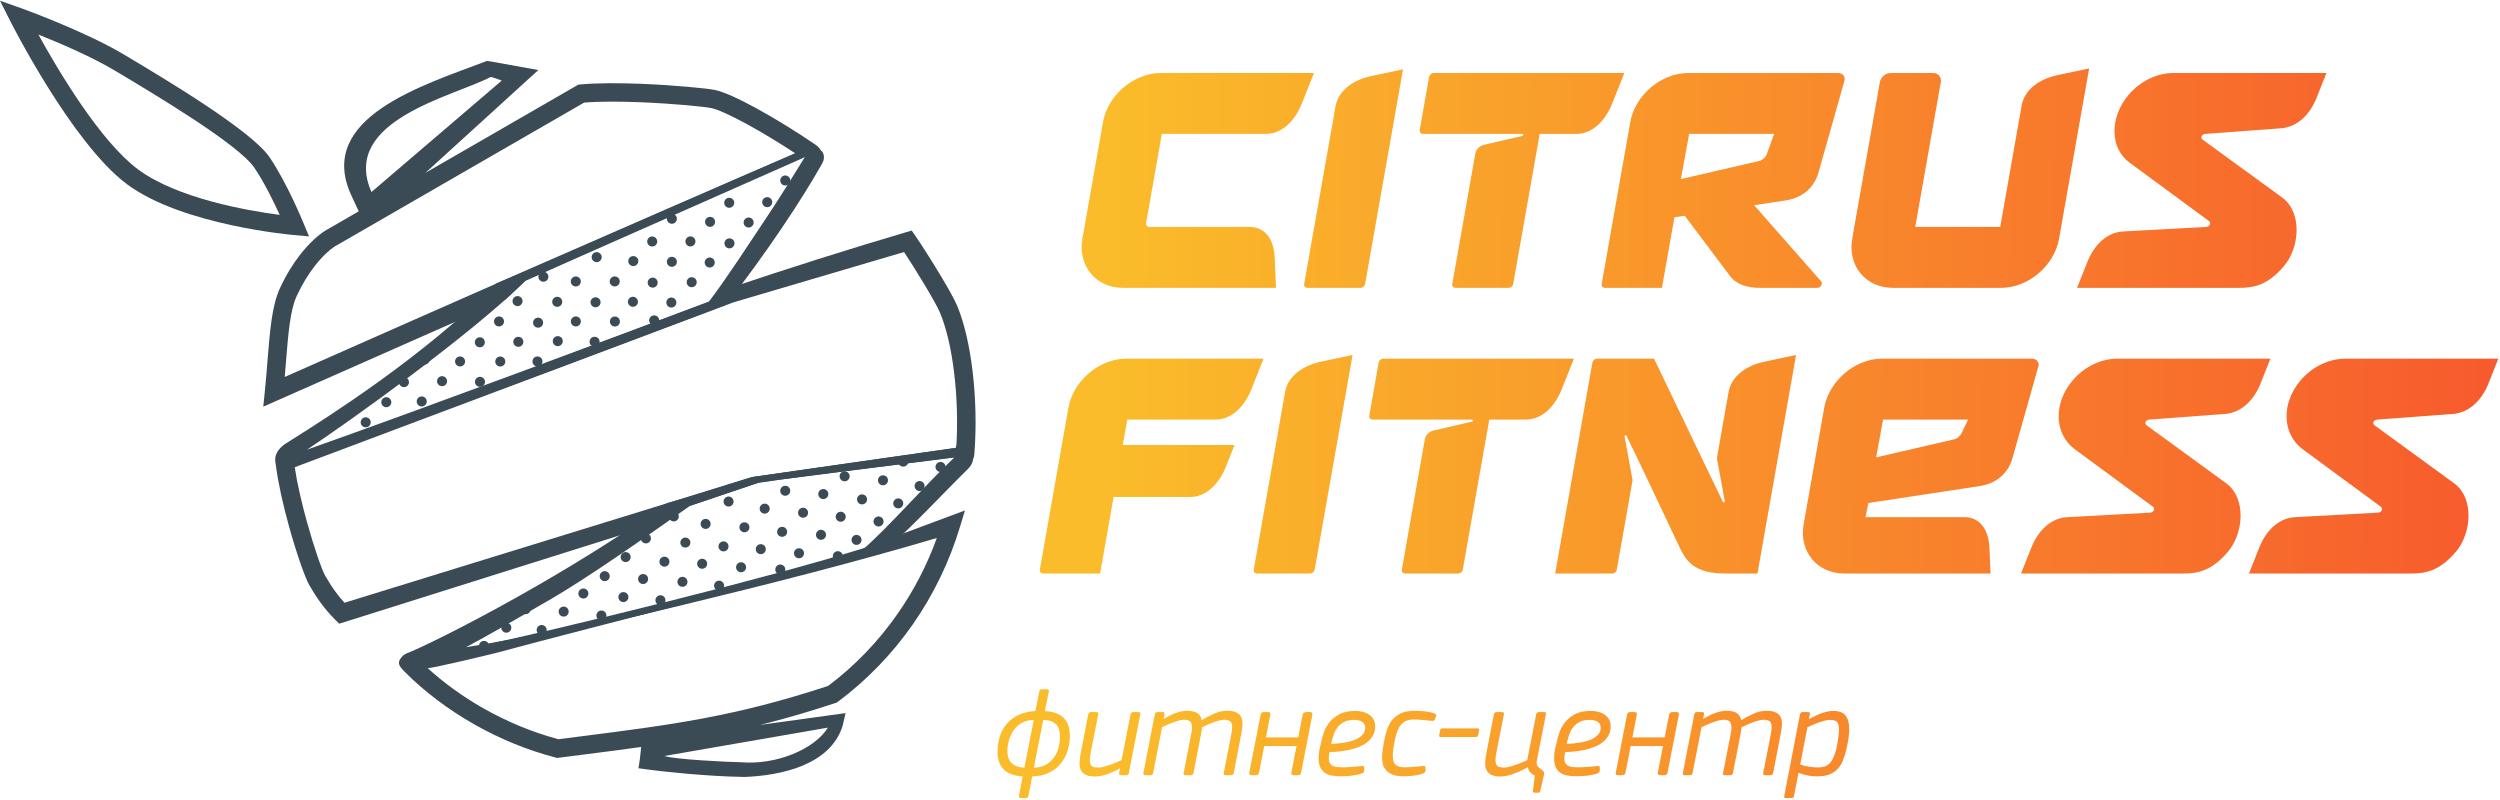 <svg width="1103" height="353" viewBox="0 0 1103 353" fill="none" xmlns="http://www.w3.org/2000/svg">
<path d="M180.919 287.702C190.878 283.34 212.676 272.485 238.283 257.665C255.874 247.494 275.219 235.477 293.703 222.424L294.26 222.026C305.669 218.843 316.186 215.277 331.85 210.454C350.828 207.732 368.993 205.17 421.895 197.577C424.365 197.386 428.954 197.657 429.304 202.384C429.273 203.387 428.938 204.358 428.38 205.265C428.014 205.854 427.52 206.443 426.93 207.032C416.206 217.538 402.28 232.611 391.508 241.923C352.851 254.052 264.559 275.684 218.476 288.179C207.96 290.726 199.18 292.779 193.077 294.053C189.524 294.801 186.544 295.183 184.218 295.135L184.17 295.167V295.135C180.6 295.056 178.609 293.973 178.465 291.713L178.433 291.235L178.895 288.577L180.919 287.702ZM242.378 264.717C231.527 270.988 214.541 280.841 205.617 285.537C258.775 277.228 327.133 257.443 380.163 242.926C392.305 232.405 407.777 214.354 421.082 201.811C388.066 206.109 362.109 208.894 334.447 213.049C324.456 216.407 316.935 218.922 304.315 223.252C285.815 236.272 259.986 254.53 242.378 264.717Z" fill="#3A4B55"/>
<path d="M423.552 232.42C418.931 247.733 411.92 262.298 402.726 275.477C393.755 288.338 382.696 299.895 369.742 309.572L369.2 309.97L368.562 310.177C326.097 324.185 298.196 327.734 256.273 333.066L245.82 334.404L245.071 334.212C232.865 331.045 220.644 326.063 209.219 319.568C198.049 313.233 187.612 305.45 178.688 296.536C175.884 293.734 174.816 292.254 177.828 289.23C178.864 288.211 184.552 286.651 185.986 286.206C193.475 285.521 195.77 288.545 204.47 286.667C249.803 276.862 339.291 254.991 381.549 241.684L425.735 225.21L423.552 232.42ZM396.017 270.813C403.252 260.451 409.068 249.182 413.322 237.371C339.116 259.305 263.443 275.382 188.36 294.005L187.978 294.132C195.579 301.152 204.151 307.328 213.25 312.501C223.83 318.502 235.112 323.15 246.362 326.142L255.253 325.012C296.396 319.759 323.882 316.258 365.376 302.632C377.39 293.575 387.668 282.799 396.017 270.813ZM282.31 334.897L283.17 327.034L373.072 314.618L371.749 320.269C366.364 337.635 344.294 342.203 328.535 342.792C311.661 342.537 292.3 340.404 285.799 339.513L281.688 338.956L282.31 334.897ZM365.264 321.033L293.113 333.544C297.766 335.088 321.285 336.218 326.942 336.298C342.382 337.619 359.384 330.583 365.264 321.033ZM215.895 27.006L237.518 30.905L182.56 80.934L159.201 95.244L154.85 85.884C139.522 51.885 186.385 37.686 214.796 26.91L215.895 27.006ZM163.885 84.722L221.361 35.569C220.038 35.028 217.871 34.248 216.532 33.946C199.897 42.637 150.006 53.142 163.885 84.722ZM116.863 172.443C117.309 168.194 117.691 163.418 118.042 158.898C119.094 145.814 119.986 134.815 123.492 127.19C126.264 121.173 129.355 116.319 132.303 112.514C136.733 106.816 140.94 103.378 143.314 101.881L143.521 101.738L143.457 101.786L255.141 37.352L256.05 37.257C263.682 36.556 273.562 36.604 283.09 36.986C297.766 37.575 311.756 38.992 315.262 39.66C319.214 40.44 326.065 43.592 333.714 47.778C342.255 52.442 351.943 58.443 359.703 63.775C362.555 65.749 363.161 67.866 361.918 70.381C361.201 71.829 359.862 72.752 357.982 73.548L356.803 68.598L231.845 123.832L222.922 132.236L116.162 179.415L116.863 172.443ZM126.184 159.534L125.627 166.315C200.662 133.143 275.538 99.971 350.955 67.707C344.247 63.266 336.63 58.65 329.826 54.925C322.847 51.105 316.824 48.272 313.716 47.667C310.434 47.03 297.017 45.693 282.772 45.12C273.896 44.754 264.782 44.69 257.691 45.279L147.537 108.821C145.672 110.047 142.406 112.801 138.757 117.496C136.159 120.855 133.403 125.185 130.901 130.612C128.001 136.884 127.172 147.23 126.184 159.534ZM422.261 134.815C425.512 142.566 427.807 152.881 429.113 163.864C430.499 175.5 430.786 187.963 429.974 198.978L429.942 199.439C429.798 201.557 429.735 202.623 428.125 204.024C426.882 205.106 425.879 205.249 423.919 205.52L422.628 201.588L335.419 212.715L302.738 223.698L291.918 230.383L149.672 275.175L147.919 273.456C145.465 271.004 143.378 268.537 141.513 265.99C139.681 263.507 138.04 260.881 136.43 258.095C134.63 254.96 130.837 244.231 127.523 232.277C125.005 223.22 122.727 213.304 121.707 205.281L121.595 204.501C121.245 201.748 123.237 201.923 127.045 202.925C197.714 176.359 253.421 155.428 315.692 132.013C316.776 131.599 320.058 127.7 321.174 127.333C347.003 118.627 373.646 110.143 402.248 101.706L403.921 104.142C406.343 107.644 411.123 115.109 415.234 121.969C418.342 127.174 421.114 132.093 422.261 134.815ZM421.003 164.819C419.792 154.552 417.688 145.018 414.724 137.982C413.736 135.595 411.171 131.058 408.239 126.156C405.02 120.76 401.387 115.013 398.87 111.193L323.5 133.43L130.041 206.141C131.108 213.367 133.148 222.058 135.379 230.112C138.534 241.493 141.975 251.41 143.489 254.036C144.907 256.504 146.389 258.875 148.078 261.167C149.273 262.807 150.564 264.383 151.998 265.927L331.85 210.454L421.895 197.577C422.596 187.263 422.293 175.659 421.003 164.819Z" fill="#3A4B55"/>
<path d="M123.412 94.814C120.783 89.036 116.608 80.488 112.21 73.994C105.263 63.711 68.072 41.523 50.99 31.335L50.528 31.065C40.282 24.952 26.292 18.983 16.938 15.243C25.654 31.065 44.138 62.247 60.869 74.71C78.206 87.619 109.549 92.999 123.412 94.814ZM118.982 69.442C126.758 80.95 133.721 98.013 133.737 98.061L136.351 104.301L129.626 103.696C129.483 103.68 80.501 99.51 55.993 81.252C31.646 63.106 4.653 9.528 4.573 9.385L0 0.328L9.577 3.703C9.656 3.734 37.223 13.651 54.703 24.077L55.165 24.348C72.756 34.837 111.031 57.663 118.982 69.442Z" fill="#3A4B55"/>
<path d="M121.579 203.785C121.149 202.13 121.675 200.251 122.87 198.628C123.619 197.609 124.718 196.558 125.961 195.763L129.387 193.598C144.732 183.904 186.512 157.529 218.301 125.678L218.859 125.105L219.608 124.787C257.579 108.71 279.378 99.048 302.052 89.004C317.955 81.953 334.304 74.71 357.361 64.762L360.388 65.669L362.603 66.688C362.603 66.688 364.563 68.853 362.794 72.036C358.38 79.915 352.15 89.959 344.549 101.165C337.873 111.034 329.969 122.017 321.126 133.509L320.409 134.449L315.278 136.39C281.8 149.029 266.041 154.982 243.653 163.339C220.436 171.982 199.212 179.845 158.802 194.807L122.711 208.162L121.579 203.785ZM231.845 123.832C208.565 147.039 155.233 185.241 135.458 198.389C186.05 180.482 275.761 147.087 312.728 133.127C320.951 122.399 331.18 106.354 337.777 96.597C342.765 89.243 351.911 74.551 355.528 68.598C315.533 85.964 272.016 105.415 231.845 123.832Z" fill="#3A4B55"/>
<path d="M228.34 135.053C229.563 135.053 230.555 134.063 230.555 132.841C230.555 131.619 229.563 130.628 228.34 130.628C227.117 130.628 226.125 131.619 226.125 132.841C226.125 134.063 227.117 135.053 228.34 135.053Z" fill="#3A4B55"/>
<path d="M220.165 144.031C221.389 144.031 222.38 143.04 222.38 141.818C222.38 140.596 221.389 139.606 220.165 139.606C218.942 139.606 217.951 140.596 217.951 141.818C217.951 143.04 218.942 144.031 220.165 144.031Z" fill="#3A4B55"/>
<path d="M211.704 153.231C212.928 153.231 213.919 152.241 213.919 151.019C213.919 149.797 212.928 148.806 211.704 148.806C210.481 148.806 209.489 149.797 209.489 151.019C209.489 152.241 210.481 153.231 211.704 153.231Z" fill="#3A4B55"/>
<path d="M202.988 161.683C204.211 161.683 205.203 160.693 205.203 159.471C205.203 158.249 204.211 157.258 202.988 157.258C201.765 157.258 200.773 158.249 200.773 159.471C200.773 160.693 201.765 161.683 202.988 161.683Z" fill="#3A4B55"/>
<path d="M195.037 170.39C196.26 170.39 197.252 169.4 197.252 168.178C197.252 166.956 196.26 165.965 195.037 165.965C193.814 165.965 192.822 166.956 192.822 168.178C192.822 169.4 193.814 170.39 195.037 170.39Z" fill="#3A4B55"/>
<path d="M186.066 179.336C187.289 179.336 188.281 178.345 188.281 177.123C188.281 175.901 187.289 174.911 186.066 174.911C184.843 174.911 183.851 175.901 183.851 177.123C183.851 178.345 184.843 179.336 186.066 179.336Z" fill="#3A4B55"/>
<path d="M254.042 126.394C255.265 126.394 256.257 125.404 256.257 124.182C256.257 122.96 255.265 121.969 254.042 121.969C252.819 121.969 251.827 122.96 251.827 124.182C251.827 125.404 252.819 126.394 254.042 126.394Z" fill="#3A4B55"/>
<path d="M245.852 135.372C247.075 135.372 248.067 134.381 248.067 133.159C248.067 131.937 247.075 130.947 245.852 130.947C244.628 130.947 243.637 131.937 243.637 133.159C243.637 134.381 244.628 135.372 245.852 135.372Z" fill="#3A4B55"/>
<path d="M237.406 144.572C238.63 144.572 239.621 143.581 239.621 142.36C239.621 141.138 238.63 140.147 237.406 140.147C236.183 140.147 235.192 141.138 235.192 142.36C235.192 143.581 236.183 144.572 237.406 144.572Z" fill="#3A4B55"/>
<path d="M228.69 153.024C229.914 153.024 230.905 152.034 230.905 150.812C230.905 149.59 229.914 148.599 228.69 148.599C227.467 148.599 226.476 149.59 226.476 150.812C226.476 152.034 227.467 153.024 228.69 153.024Z" fill="#3A4B55"/>
<path d="M220.723 161.715C221.946 161.715 222.938 160.725 222.938 159.503C222.938 158.281 221.946 157.29 220.723 157.29C219.5 157.29 218.508 158.281 218.508 159.503C218.508 160.725 219.5 161.715 220.723 161.715Z" fill="#3A4B55"/>
<path d="M211.768 170.677C212.991 170.677 213.983 169.686 213.983 168.464C213.983 167.242 212.991 166.252 211.768 166.252C210.545 166.252 209.553 167.242 209.553 168.464C209.553 169.686 210.545 170.677 211.768 170.677Z" fill="#3A4B55"/>
<path d="M279.41 117.401C280.633 117.401 281.624 116.41 281.624 115.188C281.624 113.966 280.633 112.976 279.41 112.976C278.186 112.976 277.195 113.966 277.195 115.188C277.195 116.41 278.186 117.401 279.41 117.401Z" fill="#3A4B55"/>
<path d="M271.219 126.378C272.443 126.378 273.434 125.388 273.434 124.166C273.434 122.944 272.443 121.953 271.219 121.953C269.996 121.953 269.004 122.944 269.004 124.166C269.004 125.388 269.996 126.378 271.219 126.378Z" fill="#3A4B55"/>
<path d="M262.758 135.579C263.981 135.579 264.973 134.588 264.973 133.366C264.973 132.144 263.981 131.154 262.758 131.154C261.535 131.154 260.543 132.144 260.543 133.366C260.543 134.588 261.535 135.579 262.758 135.579Z" fill="#3A4B55"/>
<path d="M254.058 144.031C255.281 144.031 256.273 143.04 256.273 141.818C256.273 140.596 255.281 139.606 254.058 139.606C252.835 139.606 251.843 140.596 251.843 141.818C251.843 143.04 252.835 144.031 254.058 144.031Z" fill="#3A4B55"/>
<path d="M246.091 152.722C247.314 152.722 248.306 151.731 248.306 150.509C248.306 149.287 247.314 148.297 246.091 148.297C244.868 148.297 243.876 149.287 243.876 150.509C243.876 151.731 244.868 152.722 246.091 152.722Z" fill="#3A4B55"/>
<path d="M237.136 161.683C238.359 161.683 239.35 160.693 239.35 159.471C239.35 158.249 238.359 157.258 237.136 157.258C235.912 157.258 234.921 158.249 234.921 159.471C234.921 160.693 235.912 161.683 237.136 161.683Z" fill="#3A4B55"/>
<path d="M304.618 108.726C305.841 108.726 306.833 107.735 306.833 106.513C306.833 105.291 305.841 104.301 304.618 104.301C303.395 104.301 302.403 105.291 302.403 106.513C302.403 107.735 303.395 108.726 304.618 108.726Z" fill="#3A4B55"/>
<path d="M296.428 117.719C297.651 117.719 298.642 116.729 298.642 115.507C298.642 114.285 297.651 113.294 296.428 113.294C295.204 113.294 294.213 114.285 294.213 115.507C294.213 116.729 295.204 117.719 296.428 117.719Z" fill="#3A4B55"/>
<path d="M287.966 126.904C289.19 126.904 290.181 125.913 290.181 124.691C290.181 123.469 289.19 122.479 287.966 122.479C286.743 122.479 285.751 123.469 285.751 124.691C285.751 125.913 286.743 126.904 287.966 126.904Z" fill="#3A4B55"/>
<path d="M279.25 135.356C280.473 135.356 281.465 134.365 281.465 133.143C281.465 131.921 280.473 130.931 279.25 130.931C278.027 130.931 277.035 131.921 277.035 133.143C277.035 134.365 278.027 135.356 279.25 135.356Z" fill="#3A4B55"/>
<path d="M271.299 144.063C272.522 144.063 273.514 143.072 273.514 141.85C273.514 140.628 272.522 139.638 271.299 139.638C270.076 139.638 269.084 140.628 269.084 141.85C269.084 143.072 270.076 144.063 271.299 144.063Z" fill="#3A4B55"/>
<path d="M262.328 153.008C263.551 153.008 264.543 152.018 264.543 150.796C264.543 149.574 263.551 148.583 262.328 148.583C261.105 148.583 260.113 149.574 260.113 150.796C260.113 152.018 261.105 153.008 262.328 153.008Z" fill="#3A4B55"/>
<path d="M338.494 91.408C339.717 91.408 340.709 90.417 340.709 89.195C340.709 87.973 339.717 86.983 338.494 86.983C337.271 86.983 336.279 87.973 336.279 89.195C336.279 90.417 337.271 91.408 338.494 91.408Z" fill="#3A4B55"/>
<path d="M330.304 100.385C331.527 100.385 332.519 99.395 332.519 98.173C332.519 96.951 331.527 95.96 330.304 95.96C329.081 95.96 328.089 96.951 328.089 98.173C328.089 99.395 329.081 100.385 330.304 100.385Z" fill="#3A4B55"/>
<path d="M321.843 109.585C323.066 109.585 324.058 108.595 324.058 107.373C324.058 106.151 323.066 105.16 321.843 105.16C320.62 105.16 319.628 106.151 319.628 107.373C319.628 108.595 320.62 109.585 321.843 109.585Z" fill="#3A4B55"/>
<path d="M313.127 118.038C314.35 118.038 315.342 117.047 315.342 115.825C315.342 114.603 314.35 113.613 313.127 113.613C311.903 113.613 310.912 114.603 310.912 115.825C310.912 117.047 311.903 118.038 313.127 118.038Z" fill="#3A4B55"/>
<path d="M305.175 126.729C306.399 126.729 307.39 125.738 307.39 124.516C307.39 123.294 306.399 122.304 305.175 122.304C303.952 122.304 302.961 123.294 302.961 124.516C302.961 125.738 303.952 126.729 305.175 126.729Z" fill="#3A4B55"/>
<path d="M296.204 135.69C297.428 135.69 298.419 134.7 298.419 133.478C298.419 132.256 297.428 131.265 296.204 131.265C294.981 131.265 293.99 132.256 293.99 133.478C293.99 134.7 294.981 135.69 296.204 135.69Z" fill="#3A4B55"/>
<path d="M313.286 100.099C314.509 100.099 315.501 99.108 315.501 97.886C315.501 96.664 314.509 95.674 313.286 95.674C312.063 95.674 311.071 96.664 311.071 97.886C311.071 99.108 312.063 100.099 313.286 100.099Z" fill="#3A4B55"/>
<path d="M330.4 117.624C331.623 117.624 332.615 116.633 332.615 115.411C332.615 114.189 331.623 113.199 330.4 113.199C329.176 113.199 328.185 114.189 328.185 115.411C328.185 116.633 329.176 117.624 330.4 117.624Z" fill="#3A4B55"/>
<path d="M263.252 115.666C264.475 115.666 265.467 114.675 265.467 113.453C265.467 112.231 264.475 111.241 263.252 111.241C262.029 111.241 261.037 112.231 261.037 113.453C261.037 114.675 262.029 115.666 263.252 115.666Z" fill="#3A4B55"/>
<path d="M287.759 108.758C288.982 108.758 289.974 107.767 289.974 106.545C289.974 105.323 288.982 104.333 287.759 104.333C286.536 104.333 285.544 105.323 285.544 106.545C285.544 107.767 286.536 108.758 287.759 108.758Z" fill="#3A4B55"/>
<path d="M161.352 188.536C162.575 188.536 163.567 187.545 163.567 186.324C163.567 185.102 162.575 184.111 161.352 184.111C160.128 184.111 159.137 185.102 159.137 186.324C159.137 187.545 160.128 188.536 161.352 188.536Z" fill="#3A4B55"/>
<path d="M170.434 179.67C171.658 179.67 172.649 178.679 172.649 177.457C172.649 176.236 171.658 175.245 170.434 175.245C169.211 175.245 168.219 176.236 168.219 177.457C168.219 178.679 169.211 179.67 170.434 179.67Z" fill="#3A4B55"/>
<path d="M178.226 170.804C179.449 170.804 180.441 169.813 180.441 168.591C180.441 167.37 179.449 166.379 178.226 166.379C177.003 166.379 176.011 167.37 176.011 168.591C176.011 169.813 177.003 170.804 178.226 170.804Z" fill="#3A4B55"/>
<path d="M187.325 160.856C188.548 160.856 189.54 159.865 189.54 158.643C189.54 157.421 188.548 156.431 187.325 156.431C186.101 156.431 185.11 157.421 185.11 158.643C185.11 159.865 186.101 160.856 187.325 160.856Z" fill="#3A4B55"/>
<path d="M288.62 143.569C289.843 143.569 290.835 142.579 290.835 141.357C290.835 140.135 289.843 139.144 288.62 139.144C287.396 139.144 286.405 140.135 286.405 141.357C286.405 142.579 287.396 143.569 288.62 143.569Z" fill="#3A4B55"/>
<path d="M346.461 81.841C347.685 81.841 348.676 80.851 348.676 79.629C348.676 78.407 347.685 77.416 346.461 77.416C345.238 77.416 344.247 78.407 344.247 79.629C344.247 80.851 345.238 81.841 346.461 81.841Z" fill="#3A4B55"/>
<path d="M321.731 91.678C322.955 91.678 323.946 90.688 323.946 89.466C323.946 88.244 322.955 87.253 321.731 87.253C320.508 87.253 319.516 88.244 319.516 89.466C319.516 90.688 320.508 91.678 321.731 91.678Z" fill="#3A4B55"/>
<path d="M239.749 124.309C240.972 124.309 241.964 123.319 241.964 122.097C241.964 120.875 240.972 119.884 239.749 119.884C238.526 119.884 237.534 120.875 237.534 122.097C237.534 123.319 238.526 124.309 239.749 124.309Z" fill="#3A4B55"/>
<path d="M296.428 98.73C297.651 98.73 298.642 97.739 298.642 96.517C298.642 95.295 297.651 94.305 296.428 94.305C295.204 94.305 294.213 95.295 294.213 96.517C294.213 97.739 295.204 98.73 296.428 98.73Z" fill="#3A4B55"/>
<path d="M423.698 199.986C424.916 200.092 425.99 199.193 426.096 197.976C426.203 196.76 425.303 195.687 424.085 195.58C422.867 195.474 421.793 196.373 421.686 197.59C421.58 198.806 422.48 199.879 423.698 199.986Z" fill="#3A4B55"/>
<path d="M284.776 239.744C285.993 239.851 287.067 238.951 287.174 237.735C287.281 236.518 286.38 235.446 285.163 235.339C283.945 235.232 282.871 236.132 282.764 237.348C282.657 238.565 283.558 239.638 284.776 239.744Z" fill="#3A4B55"/>
<path d="M275.841 247.977C277.059 248.084 278.133 247.184 278.24 245.967C278.346 244.751 277.446 243.678 276.228 243.572C275.01 243.465 273.936 244.364 273.83 245.581C273.723 246.797 274.623 247.87 275.841 247.977Z" fill="#3A4B55"/>
<path d="M266.607 256.4C267.825 256.507 268.899 255.607 269.006 254.391C269.113 253.174 268.212 252.102 266.994 251.995C265.776 251.888 264.703 252.788 264.596 254.004C264.489 255.221 265.389 256.294 266.607 256.4Z" fill="#3A4B55"/>
<path d="M257.192 264.06C258.409 264.167 259.483 263.267 259.59 262.05C259.697 260.834 258.796 259.761 257.578 259.655C256.361 259.548 255.287 260.447 255.18 261.664C255.073 262.88 255.974 263.953 257.192 264.06Z" fill="#3A4B55"/>
<path d="M248.496 272.033C249.714 272.14 250.788 271.24 250.895 270.023C251.001 268.807 250.101 267.734 248.883 267.628C247.665 267.521 246.592 268.42 246.485 269.637C246.378 270.853 247.278 271.926 248.496 272.033Z" fill="#3A4B55"/>
<path d="M238.789 280.165C240.007 280.272 241.081 279.372 241.187 278.156C241.294 276.939 240.394 275.867 239.176 275.76C237.958 275.653 236.884 276.553 236.777 277.769C236.671 278.986 237.571 280.058 238.789 280.165Z" fill="#3A4B55"/>
<path d="M311.13 233.355C312.347 233.462 313.421 232.562 313.528 231.346C313.635 230.129 312.734 229.056 311.516 228.95C310.299 228.843 309.225 229.743 309.118 230.959C309.011 232.176 309.912 233.248 311.13 233.355Z" fill="#3A4B55"/>
<path d="M302.193 241.588C303.411 241.694 304.485 240.795 304.592 239.578C304.699 238.362 303.798 237.289 302.58 237.182C301.363 237.076 300.289 237.975 300.182 239.192C300.075 240.408 300.976 241.481 302.193 241.588Z" fill="#3A4B55"/>
<path d="M292.961 250.013C294.179 250.119 295.253 249.22 295.36 248.003C295.466 246.787 294.566 245.714 293.348 245.607C292.13 245.501 291.056 246.4 290.95 247.617C290.843 248.833 291.743 249.906 292.961 250.013Z" fill="#3A4B55"/>
<path d="M283.544 257.671C284.762 257.777 285.835 256.878 285.942 255.661C286.049 254.445 285.149 253.372 283.931 253.265C282.713 253.159 281.639 254.058 281.532 255.275C281.426 256.491 282.326 257.564 283.544 257.671Z" fill="#3A4B55"/>
<path d="M274.85 265.644C276.068 265.75 277.142 264.851 277.249 263.634C277.355 262.418 276.455 261.345 275.237 261.238C274.019 261.132 272.945 262.031 272.839 263.248C272.732 264.464 273.632 265.537 274.85 265.644Z" fill="#3A4B55"/>
<path d="M265.143 273.777C266.361 273.884 267.434 272.984 267.541 271.768C267.648 270.552 266.748 269.479 265.53 269.372C264.312 269.265 263.238 270.165 263.131 271.382C263.024 272.598 263.925 273.671 265.143 273.777Z" fill="#3A4B55"/>
<path d="M337.185 226.614C338.403 226.721 339.477 225.821 339.584 224.605C339.691 223.388 338.79 222.315 337.572 222.209C336.355 222.102 335.281 223.002 335.174 224.218C335.067 225.435 335.968 226.507 337.185 226.614Z" fill="#3A4B55"/>
<path d="M328.249 234.845C329.467 234.952 330.541 234.052 330.648 232.836C330.755 231.619 329.854 230.546 328.636 230.44C327.419 230.333 326.345 231.233 326.238 232.449C326.131 233.666 327.032 234.738 328.249 234.845Z" fill="#3A4B55"/>
<path d="M319.017 243.27C320.235 243.377 321.309 242.477 321.415 241.261C321.522 240.044 320.622 238.971 319.404 238.865C318.186 238.758 317.112 239.658 317.005 240.874C316.899 242.091 317.799 243.163 319.017 243.27Z" fill="#3A4B55"/>
<path d="M309.6 250.928C310.818 251.035 311.891 250.135 311.998 248.918C312.105 247.702 311.204 246.629 309.987 246.523C308.769 246.416 307.695 247.316 307.588 248.532C307.481 249.749 308.382 250.821 309.6 250.928Z" fill="#3A4B55"/>
<path d="M300.906 258.901C302.124 259.008 303.198 258.108 303.304 256.892C303.411 255.675 302.511 254.602 301.293 254.496C300.075 254.389 299.001 255.289 298.894 256.505C298.788 257.722 299.688 258.794 300.906 258.901Z" fill="#3A4B55"/>
<path d="M291.197 267.035C292.415 267.141 293.489 266.242 293.596 265.025C293.702 263.809 292.802 262.736 291.584 262.629C290.366 262.523 289.292 263.422 289.186 264.639C289.079 265.855 289.979 266.928 291.197 267.035Z" fill="#3A4B55"/>
<path d="M363.05 220.182C364.268 220.288 365.342 219.389 365.449 218.172C365.555 216.956 364.655 215.883 363.437 215.776C362.219 215.67 361.145 216.569 361.039 217.786C360.932 219.002 361.832 220.075 363.05 220.182Z" fill="#3A4B55"/>
<path d="M354.116 228.414C355.333 228.521 356.407 227.621 356.514 226.405C356.621 225.188 355.72 224.116 354.503 224.009C353.285 223.902 352.211 224.802 352.104 226.018C351.997 227.235 352.898 228.308 354.116 228.414Z" fill="#3A4B55"/>
<path d="M344.882 236.839C346.1 236.946 347.173 236.046 347.28 234.83C347.387 233.613 346.486 232.541 345.269 232.434C344.051 232.327 342.977 233.227 342.87 234.443C342.763 235.66 343.664 236.733 344.882 236.839Z" fill="#3A4B55"/>
<path d="M335.466 244.497C336.684 244.604 337.758 243.704 337.865 242.488C337.971 241.271 337.071 240.199 335.853 240.092C334.635 239.985 333.561 240.885 333.455 242.101C333.348 243.318 334.248 244.39 335.466 244.497Z" fill="#3A4B55"/>
<path d="M326.772 252.47C327.99 252.577 329.064 251.677 329.171 250.461C329.278 249.244 328.377 248.172 327.159 248.065C325.941 247.958 324.868 248.858 324.761 250.074C324.654 251.291 325.555 252.364 326.772 252.47Z" fill="#3A4B55"/>
<path d="M317.063 260.604C318.281 260.711 319.355 259.811 319.462 258.595C319.569 257.378 318.668 256.306 317.45 256.199C316.233 256.092 315.159 256.992 315.052 258.208C314.945 259.425 315.846 260.497 317.063 260.604Z" fill="#3A4B55"/>
<path d="M398.313 205.877C399.531 205.983 400.605 205.084 400.711 203.867C400.818 202.651 399.918 201.578 398.7 201.471C397.482 201.365 396.408 202.264 396.301 203.481C396.195 204.697 397.095 205.77 398.313 205.877Z" fill="#3A4B55"/>
<path d="M389.379 214.109C390.596 214.216 391.67 213.316 391.777 212.1C391.884 210.883 390.983 209.811 389.765 209.704C388.548 209.597 387.474 210.497 387.367 211.713C387.26 212.93 388.161 214.003 389.379 214.109Z" fill="#3A4B55"/>
<path d="M380.145 222.534C381.362 222.641 382.436 221.741 382.543 220.525C382.65 219.308 381.749 218.236 380.531 218.129C379.314 218.022 378.24 218.922 378.133 220.138C378.026 221.355 378.927 222.428 380.145 222.534Z" fill="#3A4B55"/>
<path d="M370.729 230.192C371.947 230.299 373.021 229.399 373.127 228.183C373.234 226.966 372.334 225.894 371.116 225.787C369.898 225.68 368.824 226.58 368.717 227.796C368.611 229.013 369.511 230.086 370.729 230.192Z" fill="#3A4B55"/>
<path d="M362.034 238.165C363.251 238.272 364.325 237.372 364.432 236.156C364.539 234.939 363.638 233.867 362.42 233.76C361.203 233.653 360.129 234.553 360.022 235.769C359.915 236.986 360.816 238.059 362.034 238.165Z" fill="#3A4B55"/>
<path d="M352.326 246.299C353.544 246.406 354.618 245.506 354.725 244.29C354.832 243.073 353.931 242.001 352.713 241.894C351.495 241.787 350.422 242.687 350.315 243.903C350.208 245.12 351.109 246.192 352.326 246.299Z" fill="#3A4B55"/>
<path d="M372.455 212.346C373.672 212.452 374.746 211.553 374.853 210.336C374.96 209.12 374.059 208.047 372.842 207.94C371.624 207.834 370.55 208.733 370.443 209.95C370.336 211.166 371.237 212.239 372.455 212.346Z" fill="#3A4B55"/>
<path d="M321.251 223.485C322.469 223.591 323.543 222.692 323.649 221.475C323.756 220.259 322.856 219.186 321.638 219.079C320.42 218.973 319.346 219.872 319.24 221.089C319.133 222.305 320.033 223.378 321.251 223.485Z" fill="#3A4B55"/>
<path d="M346.255 218.732C347.473 218.838 348.547 217.939 348.654 216.722C348.761 215.506 347.86 214.433 346.642 214.326C345.424 214.22 344.351 215.119 344.244 216.336C344.137 217.552 345.038 218.625 346.255 218.732Z" fill="#3A4B55"/>
<path d="M213.358 287.174C214.575 287.28 215.649 286.381 215.756 285.164C215.863 283.948 214.962 282.875 213.745 282.768C212.527 282.662 211.453 283.561 211.346 284.778C211.239 285.994 212.14 287.067 213.358 287.174Z" fill="#3A4B55"/>
<path d="M223.189 279.137C224.407 279.243 225.481 278.344 225.588 277.127C225.694 275.911 224.794 274.838 223.576 274.732C222.358 274.625 221.285 275.524 221.178 276.741C221.071 277.957 221.971 279.03 223.189 279.137Z" fill="#3A4B55"/>
<path d="M231.727 270.985C232.945 271.092 234.018 270.193 234.125 268.976C234.232 267.76 233.332 266.687 232.114 266.58C230.896 266.473 229.822 267.373 229.715 268.59C229.608 269.806 230.509 270.879 231.727 270.985Z" fill="#3A4B55"/>
<path d="M241.652 261.873C242.87 261.979 243.944 261.08 244.051 259.863C244.158 258.647 243.257 257.574 242.039 257.467C240.821 257.361 239.748 258.26 239.641 259.477C239.534 260.693 240.435 261.766 241.652 261.873Z" fill="#3A4B55"/>
<path d="M344.074 253.486C345.292 253.593 346.365 252.693 346.472 251.476C346.579 250.26 345.679 249.187 344.461 249.081C343.243 248.974 342.169 249.873 342.062 251.09C341.956 252.306 342.856 253.379 344.074 253.486Z" fill="#3A4B55"/>
<path d="M297.075 230.035C298.293 230.141 299.367 229.242 299.474 228.025C299.581 226.809 298.68 225.736 297.462 225.629C296.245 225.523 295.171 226.422 295.064 227.639C294.957 228.855 295.858 229.928 297.075 230.035Z" fill="#3A4B55"/>
<path d="M414.762 208.217C415.98 208.323 417.054 207.424 417.16 206.207C417.267 204.991 416.367 203.918 415.149 203.811C413.931 203.705 412.857 204.604 412.75 205.821C412.644 207.037 413.544 208.11 414.762 208.217Z" fill="#3A4B55"/>
<path d="M405.53 216.642C406.747 216.748 407.821 215.849 407.928 214.632C408.035 213.416 407.134 212.343 405.917 212.236C404.699 212.13 403.625 213.029 403.518 214.246C403.411 215.462 404.312 216.535 405.53 216.642Z" fill="#3A4B55"/>
<path d="M396.112 224.301C397.33 224.408 398.404 223.508 398.511 222.292C398.618 221.075 397.717 220.003 396.499 219.896C395.282 219.789 394.208 220.689 394.101 221.905C393.994 223.122 394.895 224.194 396.112 224.301Z" fill="#3A4B55"/>
<path d="M387.419 232.274C388.636 232.381 389.71 231.481 389.817 230.265C389.924 229.048 389.023 227.976 387.805 227.869C386.588 227.762 385.514 228.662 385.407 229.878C385.3 231.095 386.201 232.167 387.419 232.274Z" fill="#3A4B55"/>
<path d="M377.711 240.406C378.929 240.513 380.003 239.614 380.11 238.397C380.217 237.181 379.316 236.108 378.098 236.001C376.88 235.894 375.807 236.794 375.7 238.011C375.593 239.227 376.494 240.3 377.711 240.406Z" fill="#3A4B55"/>
<path d="M369.457 247.593C370.675 247.7 371.749 246.8 371.856 245.584C371.963 244.367 371.062 243.295 369.844 243.188C368.626 243.081 367.553 243.981 367.446 245.197C367.339 246.414 368.24 247.486 369.457 247.593Z" fill="#3A4B55"/>
<path d="M458.545 305.084C458.657 304.431 459.039 304.113 459.693 304.113H461.876C462.21 304.113 462.465 304.161 462.609 304.288C462.768 304.399 462.8 304.67 462.736 305.084L461.015 313.711C463.15 313.838 464.919 314.189 466.337 314.809C467.756 315.414 468.871 316.21 469.715 317.181C470.56 318.152 471.15 319.282 471.484 320.556C471.835 321.829 472.01 323.182 472.01 324.583C472.01 327.066 471.644 329.374 470.911 331.539C470.193 333.688 469.126 335.582 467.74 337.189C466.337 338.813 464.616 340.102 462.529 341.057C460.442 342.012 458.067 342.506 455.406 342.538L453.733 351.244C453.67 351.467 453.558 351.674 453.431 351.833C453.287 352.008 453.08 352.088 452.761 352.088H450.355C449.718 352.088 449.447 351.77 449.558 351.117L451.216 342.538C447.519 342.362 444.746 341.344 442.898 339.513C441.034 337.683 440.109 335.104 440.109 331.793C440.109 329.549 440.412 327.352 441.034 325.251C441.639 323.134 442.627 321.24 443.981 319.585C445.336 317.929 447.073 316.576 449.192 315.526C451.311 314.475 453.861 313.87 456.825 313.711L458.545 305.084ZM814.663 330.424C814.217 332.398 813.675 334.149 813.038 335.645C812.416 337.158 811.588 338.431 810.584 339.45C809.564 340.484 808.321 341.264 806.855 341.774C805.389 342.283 803.605 342.538 801.501 342.538C800.434 342.538 799.207 342.426 797.805 342.203C796.418 341.965 795 341.551 793.55 340.946L793.486 340.994L791.542 351.006C791.463 351.388 791.351 351.674 791.192 351.833C791.048 352.008 790.762 352.088 790.331 352.088H787.989C787.575 352.088 787.32 352.024 787.24 351.865C787.176 351.706 787.176 351.435 787.24 351.006L794.172 315.144C794.331 314.507 794.713 314.173 795.319 314.173H797.725C798.378 314.173 798.633 314.507 798.522 315.144L798.06 317.324C798.107 317.277 798.139 317.261 798.187 317.261C798.681 317.006 799.318 316.656 800.131 316.242C800.928 315.812 801.804 315.414 802.76 315.032C803.716 314.65 804.704 314.332 805.74 314.061C806.776 313.791 807.764 313.663 808.72 313.663C811.349 313.663 813.197 314.332 814.265 315.669C815.332 317.006 815.874 318.98 815.874 321.606C815.874 322.179 815.842 322.848 815.794 323.58C815.731 324.328 815.635 325.108 815.524 325.904C815.412 326.7 815.285 327.496 815.125 328.276C814.982 329.056 814.823 329.772 814.663 330.424ZM811.349 322.131C811.381 320.301 811.094 319.091 810.457 318.502C809.835 317.897 808.847 317.611 807.509 317.611C806.823 317.611 806.011 317.722 805.087 317.945C804.146 318.184 803.206 318.47 802.25 318.805C801.294 319.155 800.402 319.521 799.557 319.903C798.713 320.285 798.012 320.603 797.438 320.874L794.235 337.333C795.685 337.794 797.072 338.128 798.41 338.304C799.749 338.51 801.023 338.59 802.25 338.59C803.318 338.59 804.258 338.463 805.087 338.176C805.899 337.89 806.632 337.412 807.254 336.76C807.891 336.123 808.433 335.279 808.895 334.245C809.341 333.226 809.771 331.952 810.154 330.424C810.297 329.804 810.441 329.135 810.584 328.387C810.711 327.639 810.839 326.907 810.95 326.159C811.062 325.41 811.158 324.694 811.237 323.978C811.317 323.277 811.349 322.657 811.349 322.131ZM782.316 341.057C782.173 341.71 781.775 342.028 781.121 342.028H778.715C778.062 342.028 777.807 341.71 777.918 341.057L781.297 323.85C781.743 321.479 781.759 319.839 781.313 318.932C780.882 318.009 779.799 317.547 778.078 317.547C777.393 317.547 776.612 317.675 775.736 317.929C774.859 318.168 773.967 318.47 773.043 318.805C772.134 319.155 771.258 319.521 770.445 319.903C769.617 320.285 768.931 320.603 768.358 320.874C768.358 320.985 768.326 321.176 768.294 321.447C768.262 321.702 768.214 322.004 768.151 322.322C768.087 322.657 768.039 322.959 768.007 323.277C767.975 323.58 767.928 323.803 767.896 323.962L764.581 341.057C764.422 341.71 764.024 342.028 763.37 342.028H760.853C760.279 342.028 760.072 341.71 760.215 341.057L763.657 323.437C764.008 321.574 763.992 320.126 763.625 319.091C763.259 318.072 762.207 317.547 760.454 317.547C759.801 317.547 759.068 317.659 758.271 317.866C757.475 318.072 756.63 318.343 755.754 318.661C754.877 318.996 754.001 319.346 753.125 319.728C752.248 320.11 751.436 320.46 750.718 320.81L746.767 341.057C746.655 341.71 746.273 342.028 745.619 342.028H743.213C742.608 342.028 742.353 341.71 742.48 341.057L747.516 315.144C747.659 314.507 748.041 314.173 748.663 314.173H751.005C751.69 314.173 751.961 314.507 751.802 315.144L751.404 317.149H751.515C752.168 316.767 752.886 316.369 753.666 315.955C754.447 315.526 755.276 315.144 756.152 314.809C757.028 314.459 757.937 314.173 758.877 313.95C759.817 313.711 760.741 313.6 761.649 313.6C763.753 313.6 765.314 313.966 766.318 314.666C767.338 315.367 767.975 316.385 768.23 317.722C769.951 316.688 771.752 315.749 773.648 314.889C775.544 314.029 777.456 313.6 779.4 313.6C781.153 313.6 782.523 313.854 783.527 314.348C784.515 314.841 785.216 315.542 785.647 316.433C786.061 317.324 786.236 318.407 786.188 319.664C786.125 320.922 785.949 322.322 785.647 323.85L782.316 341.057ZM735.724 340.882C735.565 341.646 735.087 342.028 734.29 342.028H732.633C731.677 342.028 731.279 341.646 731.422 340.882L733.716 329.167H719.455L717.161 340.882C717.017 341.646 716.539 342.028 715.742 342.028H713.958C713.081 342.028 712.715 341.646 712.874 340.882L717.846 315.382C717.925 314.921 718.085 314.602 718.34 314.427C718.595 314.268 718.929 314.173 719.344 314.173H721.112C721.543 314.173 721.829 314.268 722.005 314.427C722.18 314.602 722.228 314.921 722.148 315.382L720.204 325.331H734.449L736.409 315.382C736.473 314.921 736.664 314.602 736.951 314.427C737.238 314.268 737.589 314.173 738.003 314.173H739.66C740.09 314.173 740.377 314.268 740.552 314.427C740.728 314.602 740.775 314.921 740.696 315.382L735.724 340.882ZM685.674 334.483C685.674 333.226 685.802 331.952 686.073 330.647C686.344 329.358 686.63 328.1 686.933 326.875C687.204 325.617 687.618 324.217 688.192 322.673C688.766 321.129 689.61 319.68 690.741 318.359C691.873 317.022 693.323 315.908 695.091 315C696.876 314.109 699.139 313.663 701.88 313.663C703.059 313.663 704.19 313.807 705.258 314.093C706.325 314.38 707.265 314.809 708.062 315.382C708.859 315.955 709.496 316.656 709.958 317.499C710.404 318.327 710.643 319.298 710.643 320.412C710.643 322.004 710.293 323.405 709.608 324.583C708.939 325.761 708.03 326.779 706.931 327.623C705.815 328.451 704.557 329.135 703.122 329.676C701.704 330.202 700.254 330.631 698.772 330.934C697.274 331.236 695.809 331.459 694.374 331.586C692.924 331.73 691.65 331.793 690.55 331.793C690.311 332.812 690.2 333.735 690.2 334.579C690.2 335.598 690.407 336.378 690.805 336.919C691.203 337.476 691.713 337.858 692.335 338.081C692.972 338.304 693.673 338.447 694.438 338.479C695.235 338.526 696 338.542 696.749 338.542C697.211 338.542 697.768 338.526 698.438 338.479C699.107 338.447 699.792 338.399 700.525 338.335C701.242 338.288 701.975 338.224 702.724 338.176C703.457 338.113 704.126 338.049 704.684 337.969C705.035 337.937 705.305 337.953 705.513 338.033C705.72 338.097 705.831 338.335 705.831 338.717V339.927C705.831 340.468 705.544 340.882 704.971 341.153C704.286 341.423 703.537 341.646 702.74 341.821C701.943 341.996 701.099 342.124 700.254 342.235C699.394 342.331 698.533 342.394 697.705 342.426C696.86 342.474 696.064 342.49 695.299 342.49C693.801 342.49 692.478 342.362 691.283 342.124C690.104 341.869 689.084 341.439 688.256 340.834C687.411 340.214 686.774 339.402 686.328 338.367C685.897 337.333 685.674 336.043 685.674 334.483ZM706.23 321.129C706.23 319.855 705.768 318.932 704.827 318.407C703.887 317.881 702.772 317.611 701.481 317.611C699.649 317.611 698.151 317.897 697.02 318.486C695.872 319.075 694.932 319.807 694.199 320.683C693.482 321.558 692.94 322.466 692.606 323.437C692.255 324.408 691.968 325.251 691.745 325.967L691.172 328.196C691.936 328.196 692.845 328.148 693.896 328.053C694.948 327.957 696.016 327.814 697.131 327.623C698.231 327.432 699.33 327.177 700.414 326.859C701.513 326.525 702.485 326.095 703.346 325.57C704.19 325.044 704.891 324.408 705.433 323.707C705.959 322.975 706.23 322.115 706.23 321.129ZM677.149 342.203C676.608 341.965 676.002 341.551 675.349 340.946C674.68 340.325 674.265 339.529 674.106 338.542H673.947C673.405 338.845 672.688 339.227 671.764 339.688C670.855 340.15 669.851 340.596 668.752 341.025C667.668 341.471 666.553 341.837 665.406 342.14C664.258 342.442 663.191 342.601 662.203 342.601C660.339 342.601 658.889 342.331 657.885 341.805C656.865 341.264 656.164 340.532 655.765 339.593C655.367 338.67 655.192 337.555 655.271 336.25C655.351 334.961 655.542 333.544 655.845 332.016L659.112 315.144C659.271 314.507 659.669 314.173 660.307 314.173H662.713C663.366 314.173 663.637 314.507 663.525 315.144L660.195 332.08C659.924 333.417 659.797 334.499 659.797 335.343C659.797 336.171 659.924 336.839 660.195 337.333C660.466 337.842 660.88 338.176 661.438 338.367C661.98 338.558 662.713 338.654 663.637 338.654C664.322 338.654 665.151 338.526 666.123 338.256C667.095 337.985 668.067 337.683 669.039 337.333C670.011 336.998 670.951 336.632 671.827 336.25C672.704 335.868 673.373 335.566 673.819 335.343L677.771 315.144C677.93 314.507 678.329 314.173 678.982 314.173H681.324C681.977 314.173 682.217 314.507 682.073 315.144L678.058 335.566C677.866 336.6 677.946 337.364 678.297 337.858C678.631 338.351 679.061 338.765 679.555 339.115C680.049 339.45 680.48 339.816 680.862 340.166C681.244 340.532 681.356 341.089 681.213 341.853L679.667 348.554C679.587 349.048 679.46 349.366 679.3 349.525C679.125 349.669 678.918 349.748 678.695 349.748H677.197C676.894 349.748 676.655 349.669 676.48 349.525C676.321 349.366 676.289 349.048 676.4 348.554L677.149 342.203ZM652.132 324.471C652.005 324.933 651.686 325.156 651.16 325.156H635.64C635.067 325.156 634.844 324.933 634.955 324.471L635.401 322.131C635.481 321.813 635.593 321.622 635.72 321.527C635.863 321.431 636.071 321.383 636.373 321.383H651.893C652.164 321.383 652.371 321.431 652.499 321.527C652.626 321.622 652.658 321.813 652.579 322.131L652.132 324.471ZM633.059 317.436C632.947 317.738 632.756 317.929 632.485 317.977C632.214 318.041 631.88 318.041 631.465 318.009C630.318 317.897 629.043 317.77 627.657 317.643C626.255 317.499 625.028 317.436 623.96 317.436C622.654 317.436 621.538 317.611 620.614 317.945C619.674 318.295 618.861 318.868 618.176 319.664C617.491 320.46 616.901 321.527 616.423 322.848C615.945 324.185 615.515 325.84 615.133 327.814C614.957 328.928 614.798 329.915 614.687 330.806C614.575 331.698 614.511 332.541 614.511 333.29C614.479 335.263 614.878 336.648 615.738 337.396C616.599 338.16 617.969 338.542 619.833 338.542C620.296 338.542 620.853 338.526 621.522 338.479C622.192 338.447 622.893 338.399 623.642 338.335C624.391 338.288 625.124 338.224 625.841 338.176C626.574 338.113 627.227 338.049 627.801 337.969C628.135 337.937 628.406 337.953 628.629 338.033C628.836 338.097 628.932 338.335 628.932 338.717V339.927C628.932 340.468 628.645 340.882 628.071 341.153C626.892 341.662 625.474 341.996 623.817 342.203C622.16 342.394 620.598 342.49 619.148 342.49C617.236 342.49 615.69 342.251 614.479 341.774C613.284 341.296 612.328 340.675 611.611 339.911C610.91 339.147 610.432 338.272 610.161 337.285C609.89 336.298 609.763 335.279 609.763 334.245C609.763 333.29 609.842 332.223 609.986 331.013C610.145 329.82 610.336 328.642 610.56 327.496C610.91 325.665 611.34 323.914 611.85 322.243C612.36 320.572 613.125 319.091 614.113 317.802C615.101 316.528 616.407 315.51 618.001 314.746C619.61 313.982 621.698 313.6 624.295 313.6C624.869 313.6 625.57 313.616 626.366 313.663C627.163 313.695 627.976 313.759 628.788 313.854C629.617 313.966 630.414 314.093 631.195 314.268C631.975 314.427 632.661 314.65 633.234 314.921C633.505 315.032 633.649 315.207 633.664 315.43C633.68 315.669 633.648 315.892 633.569 316.115L633.059 317.436ZM581.766 334.483C581.766 333.226 581.894 331.952 582.164 330.647C582.435 329.358 582.722 328.1 583.025 326.875C583.28 325.617 583.71 324.217 584.284 322.673C584.857 321.129 585.702 319.68 586.833 318.359C587.949 317.022 589.399 315.908 591.183 315C592.952 314.109 595.215 313.663 597.971 313.663C599.151 313.663 600.266 313.807 601.349 314.093C602.417 314.38 603.341 314.809 604.154 315.382C604.951 315.955 605.572 316.656 606.034 317.499C606.496 318.327 606.719 319.298 606.719 320.412C606.719 322.004 606.385 323.405 605.7 324.583C605.014 325.761 604.122 326.779 603.007 327.623C601.907 328.451 600.648 329.135 599.214 329.676C597.796 330.202 596.33 330.631 594.848 330.934C593.366 331.236 591.9 331.459 590.45 331.586C589 331.73 587.742 331.793 586.626 331.793C586.403 332.812 586.276 333.735 586.276 334.579C586.276 335.598 586.483 336.378 586.881 336.919C587.279 337.476 587.789 337.858 588.427 338.081C589.048 338.304 589.765 338.447 590.53 338.479C591.311 338.526 592.092 338.542 592.841 338.542C593.303 338.542 593.86 338.526 594.53 338.479C595.199 338.447 595.884 338.399 596.617 338.335C597.334 338.288 598.067 338.224 598.8 338.176C599.549 338.113 600.202 338.049 600.776 337.969C601.11 337.937 601.397 337.953 601.604 338.033C601.812 338.097 601.907 338.335 601.907 338.717V339.927C601.907 340.468 601.62 340.882 601.063 341.153C600.362 341.423 599.629 341.646 598.816 341.821C598.019 341.996 597.191 342.124 596.33 342.235C595.47 342.331 594.625 342.394 593.781 342.426C592.952 342.474 592.139 342.49 591.375 342.49C589.893 342.49 588.554 342.362 587.375 342.124C586.18 341.869 585.176 341.439 584.332 340.834C583.503 340.214 582.866 339.402 582.419 338.367C581.973 337.333 581.766 336.043 581.766 334.483ZM602.321 321.129C602.321 319.855 601.843 318.932 600.919 318.407C599.979 317.881 598.864 317.611 597.557 317.611C595.725 317.611 594.243 317.897 593.095 318.486C591.948 319.075 591.024 319.807 590.291 320.683C589.574 321.558 589.032 322.466 588.682 323.437C588.347 324.408 588.06 325.251 587.837 325.967L587.263 328.196C588.028 328.196 588.921 328.148 589.972 328.053C591.024 327.957 592.108 327.814 593.207 327.623C594.322 327.432 595.422 327.177 596.505 326.859C597.589 326.525 598.561 326.095 599.421 325.57C600.282 325.044 600.983 324.408 601.509 323.707C602.051 322.975 602.321 322.115 602.321 321.129ZM574.038 340.882C573.879 341.646 573.401 342.028 572.604 342.028H570.947C569.991 342.028 569.592 341.646 569.736 340.882L572.03 329.167H557.769L555.474 340.882C555.331 341.646 554.853 342.028 554.056 342.028H552.272C551.395 342.028 551.029 341.646 551.188 340.882L556.175 315.382C556.239 314.921 556.414 314.602 556.653 314.427C556.908 314.268 557.243 314.173 557.657 314.173H559.426C559.856 314.173 560.143 314.268 560.318 314.427C560.494 314.602 560.542 314.921 560.462 315.382L558.518 325.331H572.779L574.723 315.382C574.803 314.921 574.978 314.602 575.265 314.427C575.552 314.268 575.902 314.173 576.317 314.173H577.974C578.404 314.173 578.691 314.268 578.866 314.427C579.041 314.602 579.089 314.921 579.009 315.382L574.038 340.882ZM544.32 341.057C544.161 341.71 543.763 342.028 543.109 342.028H540.703C540.066 342.028 539.795 341.71 539.906 341.057L543.285 323.85C543.747 321.479 543.747 319.839 543.316 318.932C542.87 318.009 541.803 317.547 540.082 317.547C539.397 317.547 538.616 317.675 537.739 317.929C536.847 318.168 535.955 318.47 535.046 318.805C534.122 319.155 533.262 319.521 532.433 319.903C531.621 320.285 530.919 320.603 530.346 320.874C530.346 320.985 530.33 321.176 530.282 321.447C530.25 321.702 530.202 322.004 530.155 322.322C530.091 322.657 530.043 322.959 529.995 323.277C529.963 323.58 529.932 323.803 529.884 323.962L526.569 341.057C526.41 341.71 526.012 342.028 525.358 342.028H522.841C522.267 342.028 522.06 341.71 522.219 341.057L525.645 323.437C525.996 321.574 525.98 320.126 525.629 319.091C525.263 318.072 524.195 317.547 522.442 317.547C521.805 317.547 521.072 317.659 520.275 317.866C519.463 318.072 518.634 318.343 517.758 318.661C516.881 318.996 515.989 319.346 515.113 319.728C514.236 320.11 513.439 320.46 512.706 320.81L508.755 341.057C508.643 341.71 508.261 342.028 507.623 342.028H505.217C504.596 342.028 504.357 341.71 504.468 341.057L509.504 315.144C509.663 314.507 510.045 314.173 510.651 314.173H512.993C513.678 314.173 513.949 314.507 513.806 315.144L513.392 317.149H513.519C514.157 316.767 514.874 316.369 515.654 315.955C516.451 315.526 517.28 315.144 518.156 314.809C519.032 314.459 519.941 314.173 520.865 313.95C521.805 313.711 522.729 313.6 523.653 313.6C525.741 313.6 527.302 313.966 528.306 314.666C529.326 315.367 529.963 316.385 530.234 317.722C531.955 316.688 533.756 315.749 535.636 314.889C537.532 314.029 539.444 313.6 541.404 313.6C543.157 313.6 544.527 313.854 545.515 314.348C546.503 314.841 547.22 315.542 547.635 316.433C548.065 317.324 548.24 318.407 548.176 319.664C548.129 320.922 547.937 322.322 547.635 323.85L544.32 341.057ZM498.047 341.057C497.935 341.71 497.553 342.028 496.915 342.028H494.557C493.872 342.028 493.601 341.71 493.76 341.057L494.159 338.94C494.159 338.908 494.127 338.924 494.047 339.004C493.506 339.306 492.836 339.656 492.008 340.086C491.195 340.5 490.303 340.898 489.331 341.264C488.343 341.614 487.339 341.933 486.287 342.203C485.236 342.474 484.216 342.601 483.228 342.601C481.364 342.601 479.914 342.331 478.91 341.805C477.89 341.264 477.189 340.532 476.79 339.593C476.392 338.67 476.217 337.555 476.296 336.25C476.376 334.961 476.567 333.544 476.87 332.016L480.137 315.144C480.296 314.507 480.694 314.173 481.332 314.173H483.738C484.391 314.173 484.662 314.507 484.55 315.144L481.22 332.08C480.949 333.417 480.822 334.499 480.822 335.343C480.822 336.171 480.949 336.839 481.22 337.333C481.491 337.842 481.905 338.176 482.447 338.367C483.005 338.558 483.738 338.654 484.662 338.654C485.347 338.654 486.176 338.526 487.148 338.256C488.12 337.985 489.092 337.683 490.064 337.333C491.036 336.998 491.96 336.632 492.852 336.25C493.729 335.868 494.398 335.566 494.844 335.343L498.796 315.144C498.955 314.507 499.353 314.173 500.007 314.173H502.349C503.002 314.173 503.241 314.507 503.098 315.144L498.047 341.057ZM456.092 317.659C454.02 317.659 452.267 318.088 450.785 318.948C449.319 319.807 448.124 320.906 447.184 322.243C446.244 323.58 445.559 325.06 445.129 326.668C444.683 328.291 444.459 329.867 444.459 331.395C444.459 336.011 446.961 338.447 451.965 338.717L456.092 317.659ZM456.139 338.717C458.052 338.67 459.725 338.288 461.159 337.539C462.593 336.791 463.788 335.789 464.76 334.531C465.732 333.274 466.465 331.825 466.943 330.154C467.421 328.498 467.66 326.763 467.66 324.933C467.66 323.898 467.532 322.943 467.309 322.068C467.086 321.192 466.688 320.428 466.13 319.776C465.588 319.139 464.824 318.614 463.868 318.232C462.927 317.85 461.716 317.659 460.266 317.659L456.139 338.717Z" fill="url(#paint0_linear_946_222)"/>
<path fill-rule="evenodd" clip-rule="evenodd" d="M934.362 158.245H1001.7L997.351 169.212C994.483 176.439 989.017 182.09 981.528 182.647L948.496 185.114C947.588 185.114 946.951 185.528 946.68 186.053C946.393 186.61 946.52 187.295 947.206 187.74L982.405 213.367C991.168 220.053 989.846 235.381 982.946 243.467C976.047 251.569 970.087 253.097 963.06 253.034H891.674L896.231 241.605C899.099 234.378 904.581 228.569 912.038 228.171L948.576 226.181C949.373 226.181 950.233 225.672 950.376 224.828C950.504 224.144 950.09 223.746 949.643 223.411L915.018 197.928C906.318 191.115 905.935 177.824 914.476 167.812C919.814 161.54 927.335 158.198 934.362 158.245ZM491.322 219.273L485.363 253.034H460.155C459.231 253.034 458.609 252.286 458.768 251.362L471.373 179.941C473.476 168.019 484.981 158.245 496.915 158.245C517.104 158.245 537.293 158.245 557.466 158.245L552.144 171.68C549.276 178.906 543.731 185.114 536.321 185.114C523.335 185.114 510.348 185.114 497.346 185.114L495.37 196.336C523.988 196.336 516.053 196.336 544.671 196.336L540.894 205.854C538.026 213.065 532.481 219.273 525.072 219.273C504.405 219.273 511.989 219.273 491.322 219.273ZM619.865 253.034H643.4C644.324 253.034 645.217 252.286 645.376 251.362L657.072 185.114H673.245C680.655 185.114 686.2 178.906 689.068 171.68L694.406 158.245C666.346 158.245 638.301 158.245 610.257 158.245C609.333 158.245 608.44 159.009 608.265 159.933L604.122 183.443C603.963 184.366 604.584 185.114 605.508 185.114H649.392C649.631 185.114 649.822 185.289 649.838 185.512C649.87 185.735 649.726 185.958 649.503 186.005L632.406 189.953C630.493 190.399 628.964 191.99 628.629 193.869L618.479 251.362C618.32 252.286 618.941 253.034 619.865 253.034ZM553.148 251.362C552.973 252.286 553.594 253.034 554.518 253.034H578.053C578.978 253.034 579.87 252.286 580.029 251.362L596.76 156.622L582.786 159.582C575.281 161.174 568.27 165.615 566.963 173.017L553.148 251.362ZM865.685 190.685L868.314 185.114H830.805L827.761 201.795L862.1 193.853C863.757 193.471 864.952 192.229 865.685 190.685ZM824.319 221.931L823.076 228.155H866.657C874.003 228.155 877.413 234.363 877.732 241.589L878.225 253.034C858.053 253.034 833.832 253.034 813.643 253.034C801.709 253.034 793.646 243.276 795.765 231.338C798.777 214.211 801.804 197.084 804.832 179.941C806.935 168.019 818.44 158.245 830.374 158.245H896.582C898.43 158.245 899.864 159.773 899.339 161.604L888.009 201.748C886.432 207.765 881.875 213.192 873.318 214.482L824.319 221.931ZM1034.92 158.245H1102.26L1097.9 169.212C1095.03 176.439 1089.56 182.09 1082.09 182.647L1049.06 185.114C1048.15 185.114 1047.5 185.528 1047.23 186.053C1046.94 186.61 1047.07 187.295 1047.77 187.74L1082.97 213.367C1091.71 220.053 1090.41 235.381 1083.51 243.467C1076.61 251.569 1070.63 253.097 1063.61 253.034H992.236L996.777 241.605C999.645 234.378 1005.13 228.569 1012.6 228.171L1049.14 226.181C1049.93 226.181 1050.78 225.672 1050.94 224.828C1051.05 224.144 1050.64 223.746 1050.21 223.411L1015.56 197.928C1006.88 191.115 1006.5 177.824 1015.02 167.812C1020.36 161.54 1027.9 158.198 1034.92 158.245ZM729.765 158.245L752.248 205.074L752.344 205.281L753.236 207.128L753.539 207.733L760.12 221.39C760.215 221.597 760.454 221.692 760.662 221.629C760.885 221.549 761.012 221.342 760.964 221.119L757.491 202.162L762.637 173.017C763.944 165.615 770.939 161.174 778.444 159.582L792.419 156.622L775.401 253.034H761.14C748.105 253.034 744.122 248.004 741.19 241.796L724.506 206.555L721.033 199.36H721.017L717.607 192.293C717.511 192.086 717.288 191.99 717.065 192.054C716.842 192.134 716.714 192.356 716.762 192.563L720.268 211.68L720.332 211.648L713.32 251.362C713.161 252.286 712.269 253.034 711.345 253.034H686.136L702.565 159.933C702.74 159.009 703.616 158.245 704.541 158.245H729.765Z" fill="url(#paint1_linear_946_222)"/>
<path fill-rule="evenodd" clip-rule="evenodd" d="M575.392 125.312C575.233 126.235 575.854 126.999 576.779 126.999H600.298C601.222 126.999 602.114 126.235 602.29 125.312L619.005 30.587L605.03 33.548C597.525 35.14 590.53 39.581 589.223 46.966L575.392 125.312ZM507.034 100.131H551.315C558.725 100.131 562.071 106.339 562.39 113.565L562.995 126.999H495.45C483.499 126.999 475.452 117.226 477.555 105.304L486.638 53.907C488.741 41.968 500.23 32.211 512.181 32.211H579.727L574.388 45.645C571.52 52.856 565.975 59.064 558.566 59.064H512.611L505.663 98.459C505.488 99.383 506.11 100.131 507.034 100.131ZM959.076 32.211H1026.42L1022.07 43.178C1019.2 50.405 1013.73 56.055 1006.24 56.612L973.21 59.064C972.318 59.064 971.665 59.493 971.394 60.019C971.107 60.576 971.234 61.244 971.92 61.69L1007.12 87.317C1015.88 94.018 1014.56 109.331 1007.66 117.433C1000.76 125.535 994.801 127.047 987.774 126.999H916.404L920.946 115.555C923.814 108.328 929.295 102.534 936.753 102.12L973.29 100.131C974.103 100.131 974.947 99.621 975.091 98.794C975.218 98.109 974.804 97.711 974.374 97.361L939.732 71.877C930.777 65.51 930.65 51.789 939.19 41.777C944.528 35.506 952.049 32.147 959.076 32.211ZM882.496 100.131L891.945 46.584C893.252 39.183 900.247 34.742 907.768 33.15L921.726 30.189L908.469 105.304C906.366 117.226 894.877 126.999 882.926 126.999H835.075C823.14 126.999 815.093 117.226 817.197 105.304C821.26 82.287 825.323 59.255 829.387 36.238C829.785 34.01 831.904 32.211 834.135 32.211H852.954C855.216 32.211 856.666 34.057 856.284 36.238C852.523 57.536 848.763 78.833 845.002 100.131H882.496ZM779.544 67.898L782.747 59.064H745.253L741.62 79.008L775.959 71.066C777.616 70.683 778.97 69.49 779.544 67.898ZM738.752 95.881L733.254 126.999H708.046C707.122 126.999 706.501 126.235 706.66 125.312L719.264 53.907C721.383 41.968 732.872 32.211 744.807 32.211H811.014C812.863 32.211 814.297 33.723 813.787 35.57L802.441 75.697C800.864 81.714 796.323 87.142 787.75 88.447L773.935 90.548L803.461 124.102C803.876 124.58 803.908 125.28 803.541 125.933C803.159 126.586 802.489 126.999 801.788 126.999H776.548C771.114 126.999 766.239 125.71 763.243 121.731L743.309 95.196L738.752 95.881ZM642.11 126.999H665.645C666.569 126.999 667.461 126.235 667.621 125.312L679.316 59.064H695.506C702.899 59.064 708.445 52.856 711.313 45.645L716.651 32.211C688.606 32.211 660.546 32.211 632.501 32.211C631.577 32.211 630.685 32.959 630.525 33.882L626.366 57.392C626.207 58.316 626.829 59.064 627.753 59.064H671.652C671.875 59.064 672.066 59.239 672.098 59.462C672.13 59.7 671.971 59.907 671.748 59.955L654.666 63.903C652.754 64.348 651.208 65.94 650.89 67.834L640.739 125.312C640.564 126.235 641.185 126.999 642.11 126.999Z" fill="url(#paint2_linear_946_222)"/>
<defs>
<linearGradient id="paint0_linear_946_222" x1="490.273" y1="191.139" x2="1095.63" y2="194.613" gradientUnits="userSpaceOnUse">
<stop stop-color="#FABC2A"/>
<stop offset="1" stop-color="#F75B2D"/>
</linearGradient>
<linearGradient id="paint1_linear_946_222" x1="490.273" y1="191.139" x2="1095.63" y2="194.613" gradientUnits="userSpaceOnUse">
<stop stop-color="#FABC2A"/>
<stop offset="1" stop-color="#F75B2D"/>
</linearGradient>
<linearGradient id="paint2_linear_946_222" x1="490.273" y1="191.139" x2="1095.63" y2="194.613" gradientUnits="userSpaceOnUse">
<stop stop-color="#FABC2A"/>
<stop offset="1" stop-color="#F75B2D"/>
</linearGradient>
</defs>
</svg>

